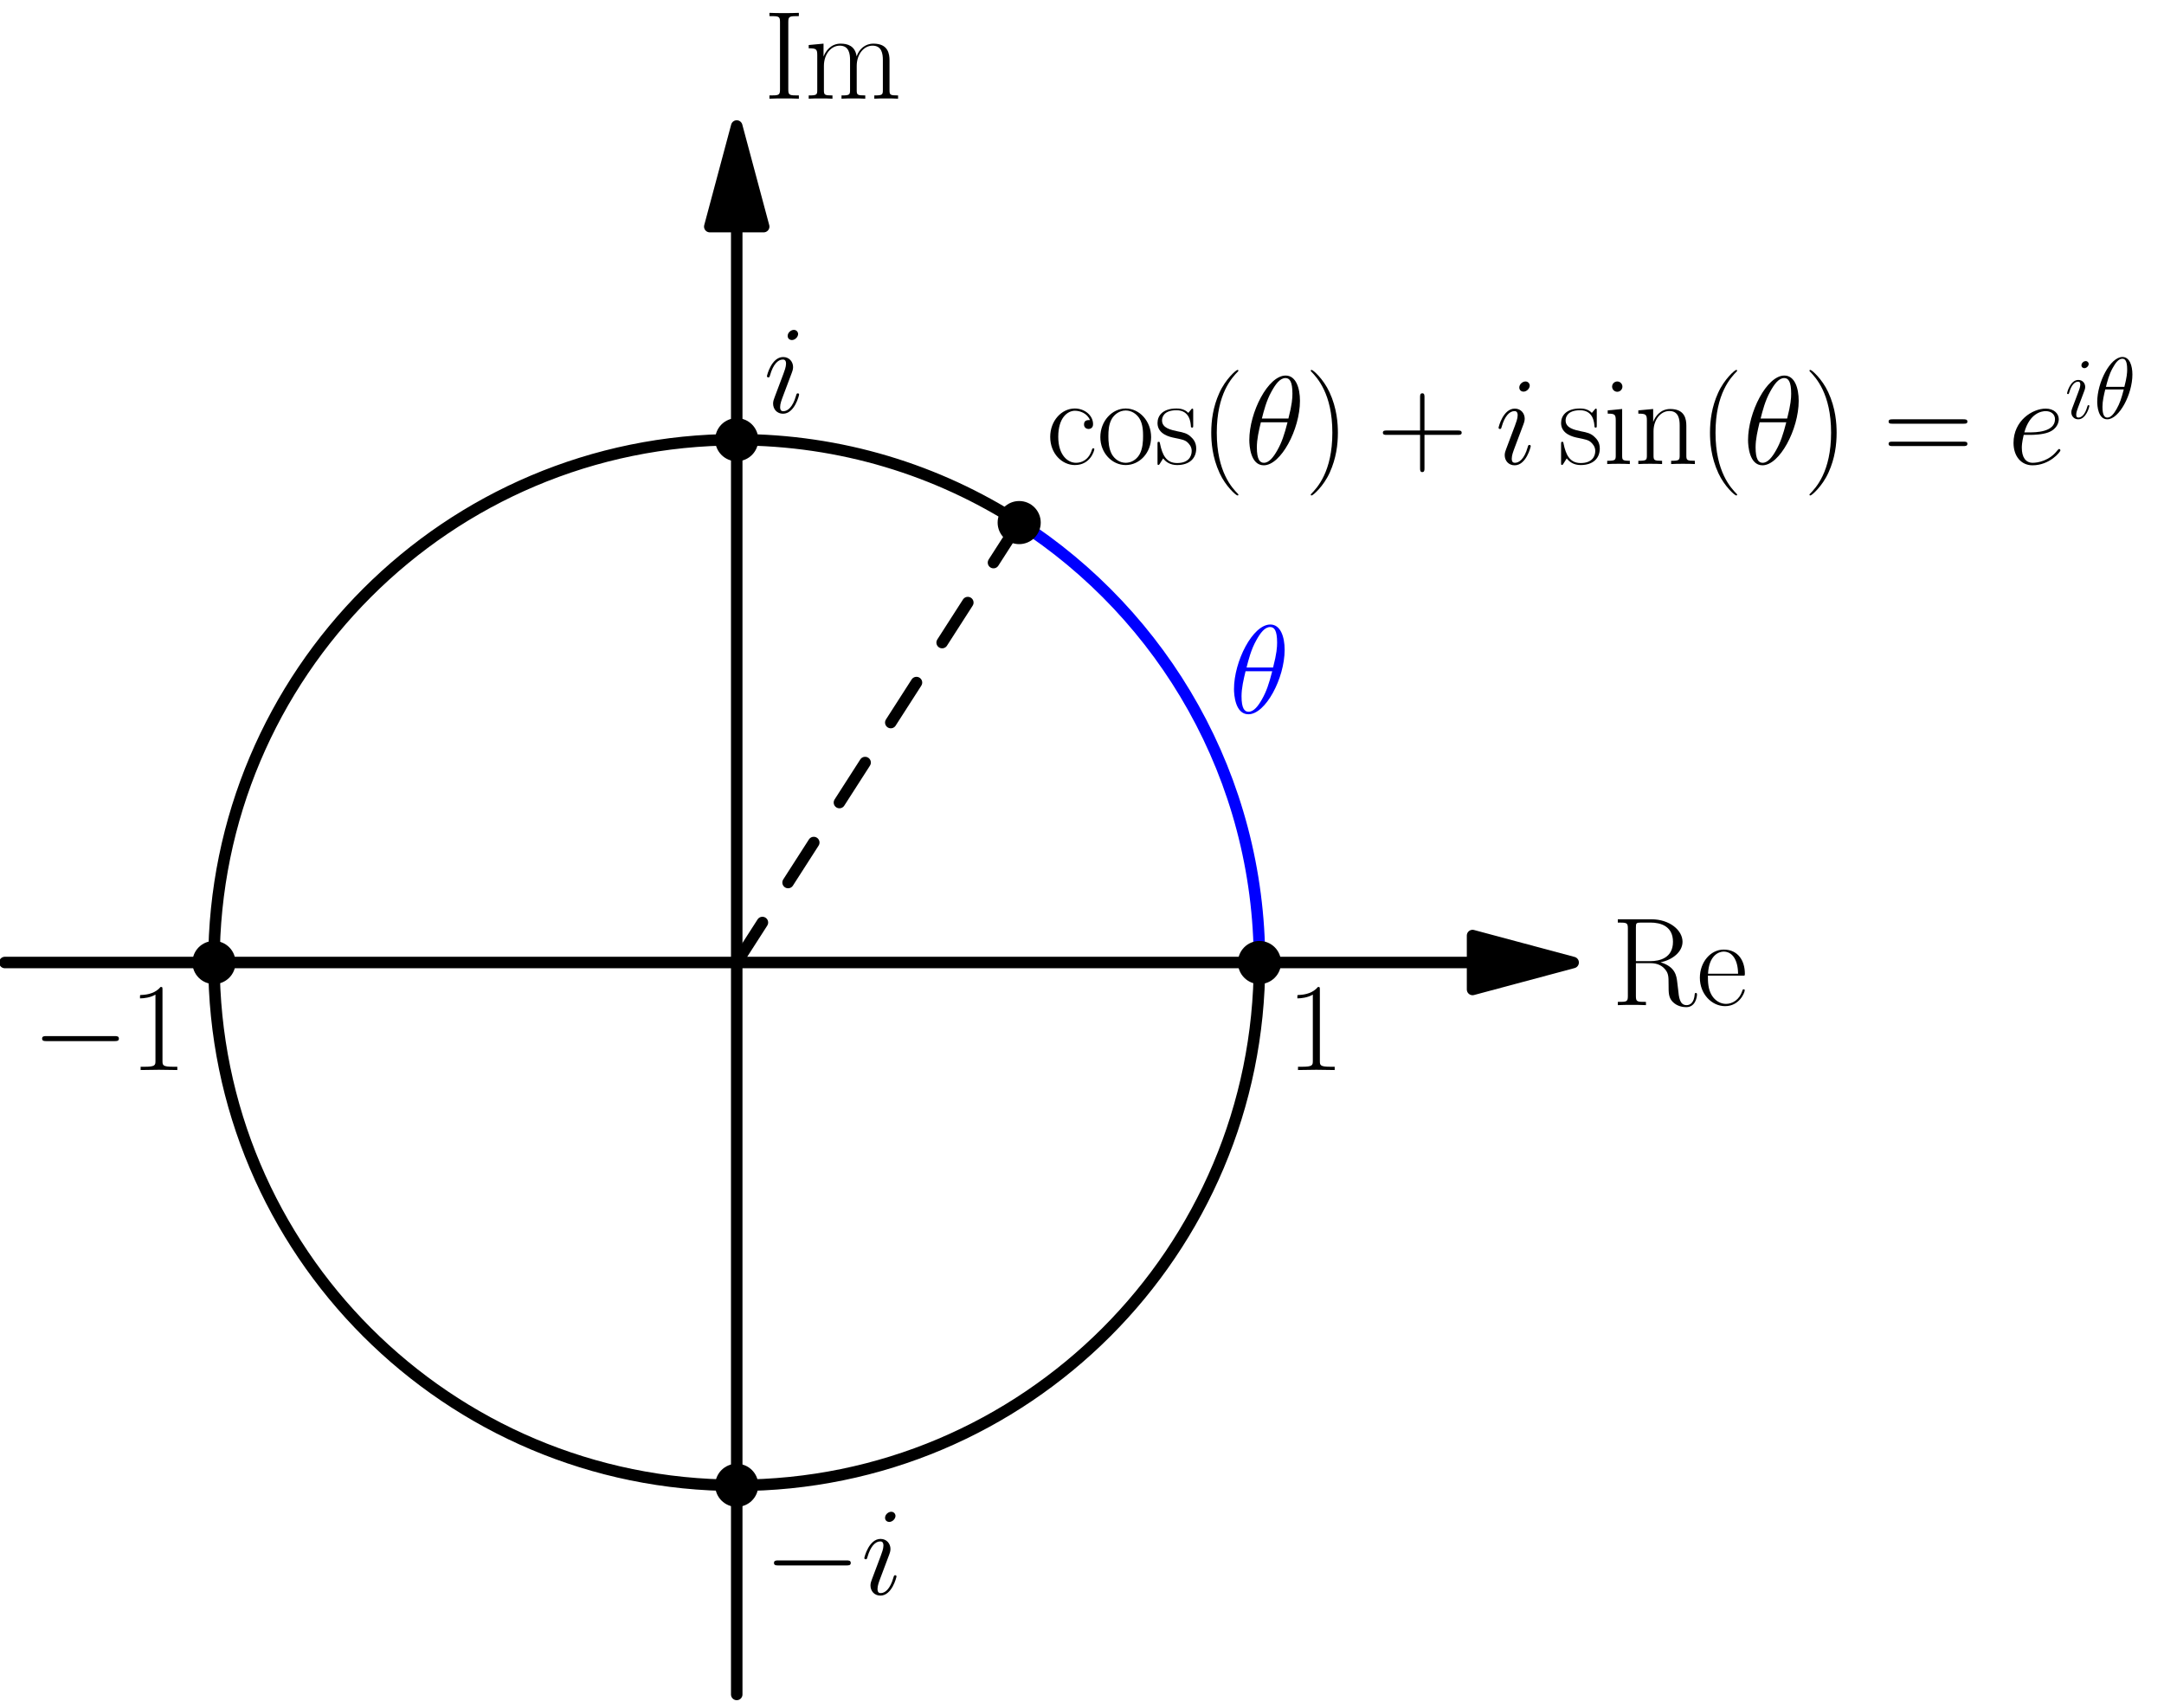 <?xml version='1.0' encoding='UTF-8'?>
<!-- This file was generated by dvisvgm 1.15.1 -->
<svg height='336.783pt' version='1.1' viewBox='56.621 54.06 426.791 336.783' width='426.791pt' xmlns='http://www.w3.org/2000/svg' xmlns:xlink='http://www.w3.org/1999/xlink'>
<defs>
<path d='M16.335 -5.701C16.756 -5.701 17.202 -5.701 17.202 -6.197S16.756 -6.692 16.335 -6.692H2.925C2.503 -6.692 2.057 -6.692 2.057 -6.197S2.503 -5.701 2.925 -5.701H16.335Z' id='g0-0'/>
<use id='g2-18' transform='scale(1.44)' xlink:href='#g1-18'/>
<use id='g2-101' transform='scale(1.44)' xlink:href='#g1-101'/>
<use id='g2-105' transform='scale(1.44)' xlink:href='#g1-105'/>
<path d='M7.585 6.048C7.585 6.023 7.585 5.974 7.51 5.899C6.37 4.734 3.321 1.562 3.321 -6.172S6.321 -17.053 7.535 -18.293C7.535 -18.318 7.585 -18.367 7.585 -18.442S7.51 -18.566 7.411 -18.566C7.139 -18.566 5.032 -16.731 3.817 -14.005C2.578 -11.253 2.231 -8.576 2.231 -6.197C2.231 -4.412 2.404 -1.388 3.892 1.809C5.081 4.387 7.114 6.197 7.411 6.197C7.535 6.197 7.585 6.147 7.585 6.048Z' id='g3-40'/>
<path d='M6.519 -6.172C6.519 -7.957 6.345 -10.981 4.858 -14.178C3.668 -16.756 1.636 -18.566 1.339 -18.566C1.264 -18.566 1.165 -18.541 1.165 -18.417C1.165 -18.367 1.19 -18.342 1.215 -18.293C2.404 -17.053 5.428 -13.905 5.428 -6.197C5.428 1.537 2.429 4.685 1.215 5.924C1.19 5.974 1.165 5.998 1.165 6.048C1.165 6.172 1.264 6.197 1.339 6.197C1.611 6.197 3.718 4.363 4.933 1.636C6.172 -1.115 6.519 -3.792 6.519 -6.172Z' id='g3-41'/>
<path d='M9.345 -5.751H15.913C16.26 -5.751 16.682 -5.751 16.682 -6.172C16.682 -6.618 16.285 -6.618 15.913 -6.618H9.345V-13.187C9.345 -13.534 9.345 -13.955 8.923 -13.955C8.477 -13.955 8.477 -13.559 8.477 -13.187V-6.618H1.909C1.562 -6.618 1.14 -6.618 1.14 -6.197C1.14 -5.751 1.537 -5.751 1.909 -5.751H8.477V0.818C8.477 1.165 8.477 1.586 8.899 1.586C9.345 1.586 9.345 1.19 9.345 0.818V-5.751Z' id='g3-43'/>
<path d='M6.593 -15.839C6.593 -16.36 6.569 -16.384 6.222 -16.384C5.255 -15.219 3.792 -14.847 2.404 -14.798C2.33 -14.798 2.206 -14.798 2.181 -14.748S2.156 -14.649 2.156 -14.129C2.925 -14.129 4.214 -14.277 5.205 -14.872V-1.809C5.205 -0.942 5.156 -0.644 3.024 -0.644H2.28V0C3.47 -0.025 4.71 -0.05 5.899 -0.05S8.328 -0.025 9.518 0V-0.644H8.775C6.643 -0.644 6.593 -0.917 6.593 -1.809V-15.839Z' id='g3-49'/>
<path d='M15.938 -7.957C16.31 -7.957 16.682 -7.957 16.682 -8.378C16.682 -8.824 16.26 -8.824 15.839 -8.824H1.983C1.562 -8.824 1.14 -8.824 1.14 -8.378C1.14 -7.957 1.512 -7.957 1.884 -7.957H15.938ZM15.839 -3.545C16.26 -3.545 16.682 -3.545 16.682 -3.991C16.682 -4.412 16.31 -4.412 15.938 -4.412H1.884C1.512 -4.412 1.14 -4.412 1.14 -3.991C1.14 -3.545 1.562 -3.545 1.983 -3.545H15.839Z' id='g3-61'/>
<path d='M4.883 -15.17C4.883 -16.285 5.18 -16.285 6.965 -16.285V-16.93C6.172 -16.88 4.908 -16.88 4.065 -16.88S1.958 -16.88 1.165 -16.93V-16.285C2.95 -16.285 3.247 -16.285 3.247 -15.17V-1.76C3.247 -0.644 2.95 -0.644 1.165 -0.644V0C1.958 -0.05 3.222 -0.05 4.065 -0.05S6.172 -0.05 6.965 0V-0.644C5.18 -0.644 4.883 -0.644 4.883 -1.76V-15.17Z' id='g3-73'/>
<path d='M9.717 -8.452C12.071 -8.923 14.054 -10.51 14.054 -12.493C14.054 -14.823 11.427 -16.93 7.957 -16.93H1.289V-16.285C2.999 -16.285 3.272 -16.285 3.272 -15.17V-1.76C3.272 -0.644 2.999 -0.644 1.289 -0.644V0C2.008 -0.05 3.297 -0.05 4.065 -0.05S6.122 -0.05 6.841 0V-0.644C5.131 -0.644 4.858 -0.644 4.858 -1.76V-8.279H7.758C9.171 -8.279 9.964 -7.709 10.311 -7.387C11.303 -6.42 11.303 -5.751 11.303 -4.065C11.303 -2.404 11.303 -1.562 12.046 -0.719C12.988 0.297 14.253 0.397 14.798 0.397C16.632 0.397 16.905 -1.661 16.905 -2.082C16.905 -2.231 16.905 -2.404 16.682 -2.404C16.483 -2.404 16.459 -2.256 16.459 -2.156C16.335 -0.545 15.616 0 14.847 0C13.484 0 13.335 -1.562 13.187 -3.074C13.112 -3.594 13.063 -3.966 13.013 -4.511C12.864 -5.751 12.666 -7.56 9.717 -8.452ZM7.684 -8.675H4.858V-15.318C4.858 -16.161 4.908 -16.285 5.899 -16.285H7.709C9.766 -16.285 12.17 -15.566 12.17 -12.493C12.17 -9.295 9.543 -8.675 7.684 -8.675Z' id='g3-82'/>
<path d='M8.651 -8.675C8.18 -8.675 7.486 -8.675 7.486 -7.808C7.486 -7.114 8.056 -6.916 8.378 -6.916C8.552 -6.916 9.27 -6.99 9.27 -7.857C9.27 -9.617 7.585 -10.956 5.676 -10.956C3.049 -10.956 0.818 -8.527 0.818 -5.354C0.818 -2.057 3.148 0.198 5.676 0.198C8.75 0.198 9.518 -2.652 9.518 -2.925C9.518 -3.024 9.493 -3.098 9.32 -3.098S9.122 -3.074 9.022 -2.751C8.378 -0.744 6.965 -0.248 5.899 -0.248C4.313 -0.248 2.404 -1.71 2.404 -5.379C2.404 -9.146 4.239 -10.51 5.701 -10.51C6.668 -10.51 8.105 -10.039 8.651 -8.675Z' id='g3-99'/>
<path d='M9.444 -5.825C9.543 -5.924 9.543 -5.974 9.543 -6.222C9.543 -8.75 8.205 -10.956 5.379 -10.956C2.751 -10.956 0.669 -8.452 0.669 -5.404C0.669 -2.181 3.024 0.198 5.651 0.198C8.428 0.198 9.518 -2.429 9.518 -2.95C9.518 -3.123 9.37 -3.123 9.32 -3.123C9.146 -3.123 9.122 -3.074 9.022 -2.776C8.477 -1.091 7.114 -0.248 5.825 -0.248C4.759 -0.248 3.693 -0.843 3.024 -1.933C2.256 -3.198 2.256 -4.66 2.256 -5.825H9.444ZM2.28 -6.197C2.454 -9.766 4.363 -10.559 5.354 -10.559C7.04 -10.559 8.18 -8.973 8.205 -6.197H2.28Z' id='g3-101'/>
<path d='M3.842 -15.269C3.842 -15.814 3.396 -16.285 2.826 -16.285C2.28 -16.285 1.809 -15.839 1.809 -15.269C1.809 -14.723 2.256 -14.253 2.826 -14.253C3.371 -14.253 3.842 -14.699 3.842 -15.269ZM0.942 -10.584V-9.94C2.33 -9.94 2.528 -9.791 2.528 -8.601V-1.71C2.528 -0.768 2.429 -0.644 0.843 -0.644V0C1.438 -0.05 2.503 -0.05 3.123 -0.05C3.718 -0.05 4.734 -0.05 5.304 0V-0.644C3.842 -0.644 3.792 -0.793 3.792 -1.686V-10.857L0.942 -10.584Z' id='g3-105'/>
<path d='M16.756 -7.535C16.756 -8.775 16.533 -10.857 13.583 -10.857C11.898 -10.857 10.733 -9.717 10.287 -8.378H10.262C9.964 -10.411 8.502 -10.857 7.114 -10.857C5.156 -10.857 4.139 -9.345 3.768 -8.353H3.743V-10.857L0.818 -10.584V-9.94C2.28 -9.94 2.503 -9.791 2.503 -8.601V-1.71C2.503 -0.768 2.404 -0.644 0.818 -0.644V0C1.413 -0.05 2.503 -0.05 3.148 -0.05S4.908 -0.05 5.503 0V-0.644C3.916 -0.644 3.817 -0.744 3.817 -1.71V-6.469C3.817 -8.75 5.205 -10.46 6.94 -10.46C8.775 -10.46 8.973 -8.824 8.973 -7.634V-1.71C8.973 -0.768 8.874 -0.644 7.287 -0.644V0C7.882 -0.05 8.973 -0.05 9.617 -0.05S11.377 -0.05 11.972 0V-0.644C10.386 -0.644 10.287 -0.744 10.287 -1.71V-6.469C10.287 -8.75 11.675 -10.46 13.41 -10.46C15.244 -10.46 15.442 -8.824 15.442 -7.634V-1.71C15.442 -0.768 15.343 -0.644 13.757 -0.644V0C14.352 -0.05 15.442 -0.05 16.087 -0.05S17.847 -0.05 18.442 0V-0.644C16.855 -0.644 16.756 -0.744 16.756 -1.71V-7.535Z' id='g3-109'/>
<path d='M10.287 -7.535C10.287 -8.799 10.039 -10.857 7.114 -10.857C5.156 -10.857 4.139 -9.345 3.768 -8.353H3.743V-10.857L0.818 -10.584V-9.94C2.28 -9.94 2.503 -9.791 2.503 -8.601V-1.71C2.503 -0.768 2.404 -0.644 0.818 -0.644V0C1.413 -0.05 2.503 -0.05 3.148 -0.05S4.908 -0.05 5.503 0V-0.644C3.916 -0.644 3.817 -0.744 3.817 -1.71V-6.469C3.817 -8.75 5.205 -10.46 6.94 -10.46C8.775 -10.46 8.973 -8.824 8.973 -7.634V-1.71C8.973 -0.768 8.874 -0.644 7.287 -0.644V0C7.882 -0.05 8.973 -0.05 9.617 -0.05S11.377 -0.05 11.972 0V-0.644C10.386 -0.644 10.287 -0.744 10.287 -1.71V-7.535Z' id='g3-110'/>
<path d='M10.683 -5.304C10.683 -8.477 8.378 -10.956 5.676 -10.956S0.669 -8.477 0.669 -5.304C0.669 -2.181 2.974 0.198 5.676 0.198S10.683 -2.181 10.683 -5.304ZM5.676 -0.248C4.511 -0.248 3.52 -0.942 2.95 -1.909C2.33 -3.024 2.256 -4.412 2.256 -5.503C2.256 -6.544 2.305 -7.833 2.95 -8.948C3.445 -9.766 4.412 -10.559 5.676 -10.559C6.792 -10.559 7.734 -9.94 8.328 -9.072C9.097 -7.907 9.097 -6.271 9.097 -5.503C9.097 -4.536 9.047 -3.049 8.378 -1.859C7.684 -0.719 6.618 -0.248 5.676 -0.248Z' id='g3-111'/>
<path d='M7.659 -10.46C7.659 -10.906 7.634 -10.931 7.486 -10.931C7.387 -10.931 7.362 -10.906 7.064 -10.534C6.99 -10.435 6.767 -10.188 6.692 -10.088C5.899 -10.931 4.784 -10.956 4.363 -10.956C1.611 -10.956 0.62 -9.518 0.62 -8.081C0.62 -5.85 3.148 -5.329 3.867 -5.18C5.428 -4.858 5.974 -4.759 6.494 -4.313C6.816 -4.016 7.362 -3.47 7.362 -2.578C7.362 -1.537 6.767 -0.198 4.486 -0.198C2.33 -0.198 1.562 -1.834 1.115 -4.016C1.041 -4.363 1.041 -4.387 0.843 -4.387S0.62 -4.363 0.62 -3.867V-0.297C0.62 0.149 0.644 0.174 0.793 0.174C0.917 0.174 0.942 0.149 1.066 -0.05C1.215 -0.273 1.586 -0.868 1.735 -1.115C2.231 -0.446 3.098 0.198 4.486 0.198C6.94 0.198 8.254 -1.14 8.254 -3.074C8.254 -4.338 7.585 -5.007 7.263 -5.304C6.519 -6.073 5.651 -6.246 4.61 -6.445C3.247 -6.742 1.512 -7.089 1.512 -8.601C1.512 -9.246 1.859 -10.609 4.363 -10.609C7.015 -10.609 7.163 -8.13 7.213 -7.337C7.238 -7.213 7.362 -7.188 7.436 -7.188C7.659 -7.188 7.659 -7.263 7.659 -7.684V-10.46Z' id='g3-115'/>
<path d='M7.626 -8.659C7.626 -10.415 7.076 -12.12 5.664 -12.12C3.254 -12.12 0.689 -7.076 0.689 -3.288C0.689 -2.496 0.861 0.172 2.668 0.172C5.01 0.172 7.626 -4.751 7.626 -8.659ZM2.41 -6.232C2.668 -7.248 3.03 -8.694 3.719 -9.916C4.287 -10.949 4.889 -11.775 5.647 -11.775C6.215 -11.775 6.594 -11.293 6.594 -9.641C6.594 -9.021 6.542 -8.16 6.043 -6.232H2.41ZM5.922 -5.716C5.492 -4.028 5.13 -2.944 4.51 -1.859C4.011 -0.981 3.409 -0.172 2.686 -0.172C2.152 -0.172 1.722 -0.585 1.722 -2.29C1.722 -3.409 1.997 -4.579 2.272 -5.716H5.922Z' id='g1-18'/>
<path d='M3.082 -3.994C3.546 -3.994 4.717 -4.028 5.543 -4.338C6.852 -4.838 6.972 -5.836 6.972 -6.146C6.972 -6.903 6.318 -7.592 5.182 -7.592C3.374 -7.592 0.775 -5.957 0.775 -2.892C0.775 -1.085 1.808 0.172 3.374 0.172C5.716 0.172 7.196 -1.653 7.196 -1.876C7.196 -1.98 7.093 -2.066 7.024 -2.066C6.972 -2.066 6.955 -2.049 6.8 -1.894C5.698 -0.43 4.063 -0.172 3.409 -0.172C2.427 -0.172 1.911 -0.947 1.911 -2.221C1.911 -2.462 1.911 -2.892 2.169 -3.994H3.082ZM2.255 -4.338C2.995 -6.989 4.631 -7.248 5.182 -7.248C5.939 -7.248 6.456 -6.8 6.456 -6.146C6.456 -4.338 3.701 -4.338 2.978 -4.338H2.255Z' id='g1-101'/>
<path d='M4.872 -2.462C4.872 -2.548 4.803 -2.617 4.7 -2.617C4.545 -2.617 4.528 -2.565 4.442 -2.272C3.994 -0.706 3.288 -0.172 2.72 -0.172C2.513 -0.172 2.272 -0.224 2.272 -0.74C2.272 -1.205 2.479 -1.722 2.668 -2.238L3.873 -5.44C3.925 -5.578 4.046 -5.888 4.046 -6.215C4.046 -6.938 3.529 -7.592 2.686 -7.592C1.102 -7.592 0.465 -5.096 0.465 -4.958C0.465 -4.889 0.534 -4.803 0.654 -4.803C0.809 -4.803 0.826 -4.872 0.895 -5.113C1.308 -6.559 1.963 -7.248 2.634 -7.248C2.789 -7.248 3.082 -7.23 3.082 -6.68C3.082 -6.232 2.858 -5.664 2.72 -5.285L1.515 -2.083C1.412 -1.808 1.308 -1.532 1.308 -1.222C1.308 -0.448 1.842 0.172 2.668 0.172C4.252 0.172 4.872 -2.341 4.872 -2.462ZM4.734 -10.742C4.734 -11.001 4.528 -11.31 4.149 -11.31C3.753 -11.31 3.305 -10.932 3.305 -10.484C3.305 -10.054 3.667 -9.916 3.873 -9.916C4.338 -9.916 4.734 -10.364 4.734 -10.742Z' id='g1-105'/>
</defs>
<g id='page1'>
<g transform='matrix(0.996 0 0 0.996 201.922 243.87)'>
<path d='M 145.706 0L -144.92 -0' fill='none' stroke='#000000' stroke-linecap='round' stroke-linejoin='round' stroke-miterlimit='10.037' stroke-width='2.276'/>
</g>
<g transform='matrix(0.996 0 0 0.996 201.922 243.87)'>
<path d='M 165.622 0L 145.706 -5.337L 145.706 5.337L 165.622 0Z' fill='#000000'/>
</g>
<g transform='matrix(0.996 0 0 0.996 201.922 243.87)'>
<path d='M 165.622 0L 145.706 -5.337L 145.706 5.337L 165.622 0Z' fill='none' stroke='#000000' stroke-linecap='round' stroke-linejoin='round' stroke-miterlimit='10.037' stroke-width='2.276'/>
</g><use x='374.401' xlink:href='#g3-82' y='252.278'/>
<use x='391.204' xlink:href='#g3-101' y='252.278'/>

<g transform='matrix(0.996 0 0 0.996 201.922 243.87)'>
<path d='M 0 -145.706L 0 144.92' fill='none' stroke='#000000' stroke-linecap='round' stroke-linejoin='round' stroke-miterlimit='10.037' stroke-width='2.276'/>
</g>
<g transform='matrix(0.996 0 0 0.996 201.922 243.87)'>
<path d='M 0 -165.622L -5.337 -145.706L 5.337 -145.706L 0 -165.622Z' fill='#000000'/>
</g>
<g transform='matrix(0.996 0 0 0.996 201.922 243.87)'>
<path d='M 0 -165.622L -5.337 -145.706L 5.337 -145.706L 0 -165.622Z' fill='none' stroke='#000000' stroke-linecap='round' stroke-linejoin='round' stroke-miterlimit='10.037' stroke-width='2.276'/>
</g><use x='207.209' xlink:href='#g3-73' y='73.523'/>
<use x='215.299' xlink:href='#g3-109' y='73.523'/>

<g transform='matrix(0.996 0 0 0.996 201.922 243.87)'>
<path d='M 103.514 0C 103.514 -36.563 84.557 -68.699 55.936 -87.115' fill='none' stroke='#0000ff' stroke-linecap='round' stroke-linejoin='round' stroke-miterlimit='10.037' stroke-width='2.276'/>
</g><g fill='#0000ff'>
<use x='299.001' xlink:href='#g2-18' y='194.669'/>
</g>

<g transform='matrix(0.996 0 0 0.996 201.922 243.87)'>
<path d='M 55.936 -87.115C 39.806 -97.493 20.606 -103.514 0 -103.514C -57.169 -103.514 -103.514 -57.169 -103.514 -0C -103.514 57.169 -57.169 103.514 0 103.514C 57.169 103.514 103.514 57.169 103.514 0' fill='none' stroke='#000000' stroke-linecap='round' stroke-linejoin='round' stroke-miterlimit='10.037' stroke-width='2.276'/>
</g>
<g transform='matrix(0.996 0 0 0.996 201.922 243.87)'>
<circle cx='0' cy='-103.514' r='4.268' fill='#000000'/>
</g><use x='207.209' xlink:href='#g2-105' y='135.4'/>

<g transform='matrix(0.996 0 0 0.996 201.922 243.87)'>
<circle cx='0' cy='103.514' r='4.268' fill='#000000'/>
</g><use x='207.209' xlink:href='#g0-0' y='368.471'/>
<use x='226.416' xlink:href='#g2-105' y='368.471'/>

<g transform='matrix(0.996 0 0 0.996 201.922 243.87)'>
<circle cx='103.514' cy='-0' r='4.268' fill='#000000'/>
</g><use x='310.336' xlink:href='#g3-49' y='265.072'/>

<g transform='matrix(0.996 0 0 0.996 201.922 243.87)'>
<circle cx='-103.514' cy='-0' r='4.268' fill='#000000'/>
</g><use x='62.868' xlink:href='#g0-0' y='265.072'/>
<use x='82.075' xlink:href='#g3-49' y='265.072'/>

<g transform='matrix(0.996 0 0 0.996 201.922 243.87)'>
<path d='M 0 0L 55.929 -87.104' fill='none' stroke='#000000' stroke-linecap='round' stroke-linejoin='round' stroke-miterlimit='10.037' stroke-width='2.276' stroke-dasharray='9.41,9.41'/>
</g>
<g transform='matrix(0.996 0 0 0.996 201.922 243.87)'>
<circle cx='55.929' cy='-87.104' r='4.268' fill='#000000'/>
</g><use x='262.929' xlink:href='#g3-99' y='145.572'/>
<use x='272.964' xlink:href='#g3-111' y='145.572'/>
<use x='284.289' xlink:href='#g3-115' y='145.572'/>
<use x='293.277' xlink:href='#g3-40' y='145.572'/>
<use x='302.022' xlink:href='#g2-18' y='145.572'/>
<use x='313.964' xlink:href='#g3-41' y='145.572'/>
<use x='328.217' xlink:href='#g3-43' y='145.572'/>
<use x='351.502' xlink:href='#g2-105' y='145.572'/>
<use x='363.882' xlink:href='#g3-115' y='145.572'/>
<use x='372.756' xlink:href='#g3-105' y='145.572'/>
<use x='378.92' xlink:href='#g3-110' y='145.572'/>
<use x='391.64' xlink:href='#g3-40' y='145.572'/>
<use x='400.385' xlink:href='#g2-18' y='145.572'/>
<use x='412.327' xlink:href='#g3-41' y='145.572'/>
<use x='427.957' xlink:href='#g3-61' y='145.572'/>
<use x='452.619' xlink:href='#g2-101' y='145.572'/>
<use x='463.825' xlink:href='#g1-105' y='136.577'/>
<use x='469.554' xlink:href='#g1-18' y='136.577'/>
</g>
</svg>

